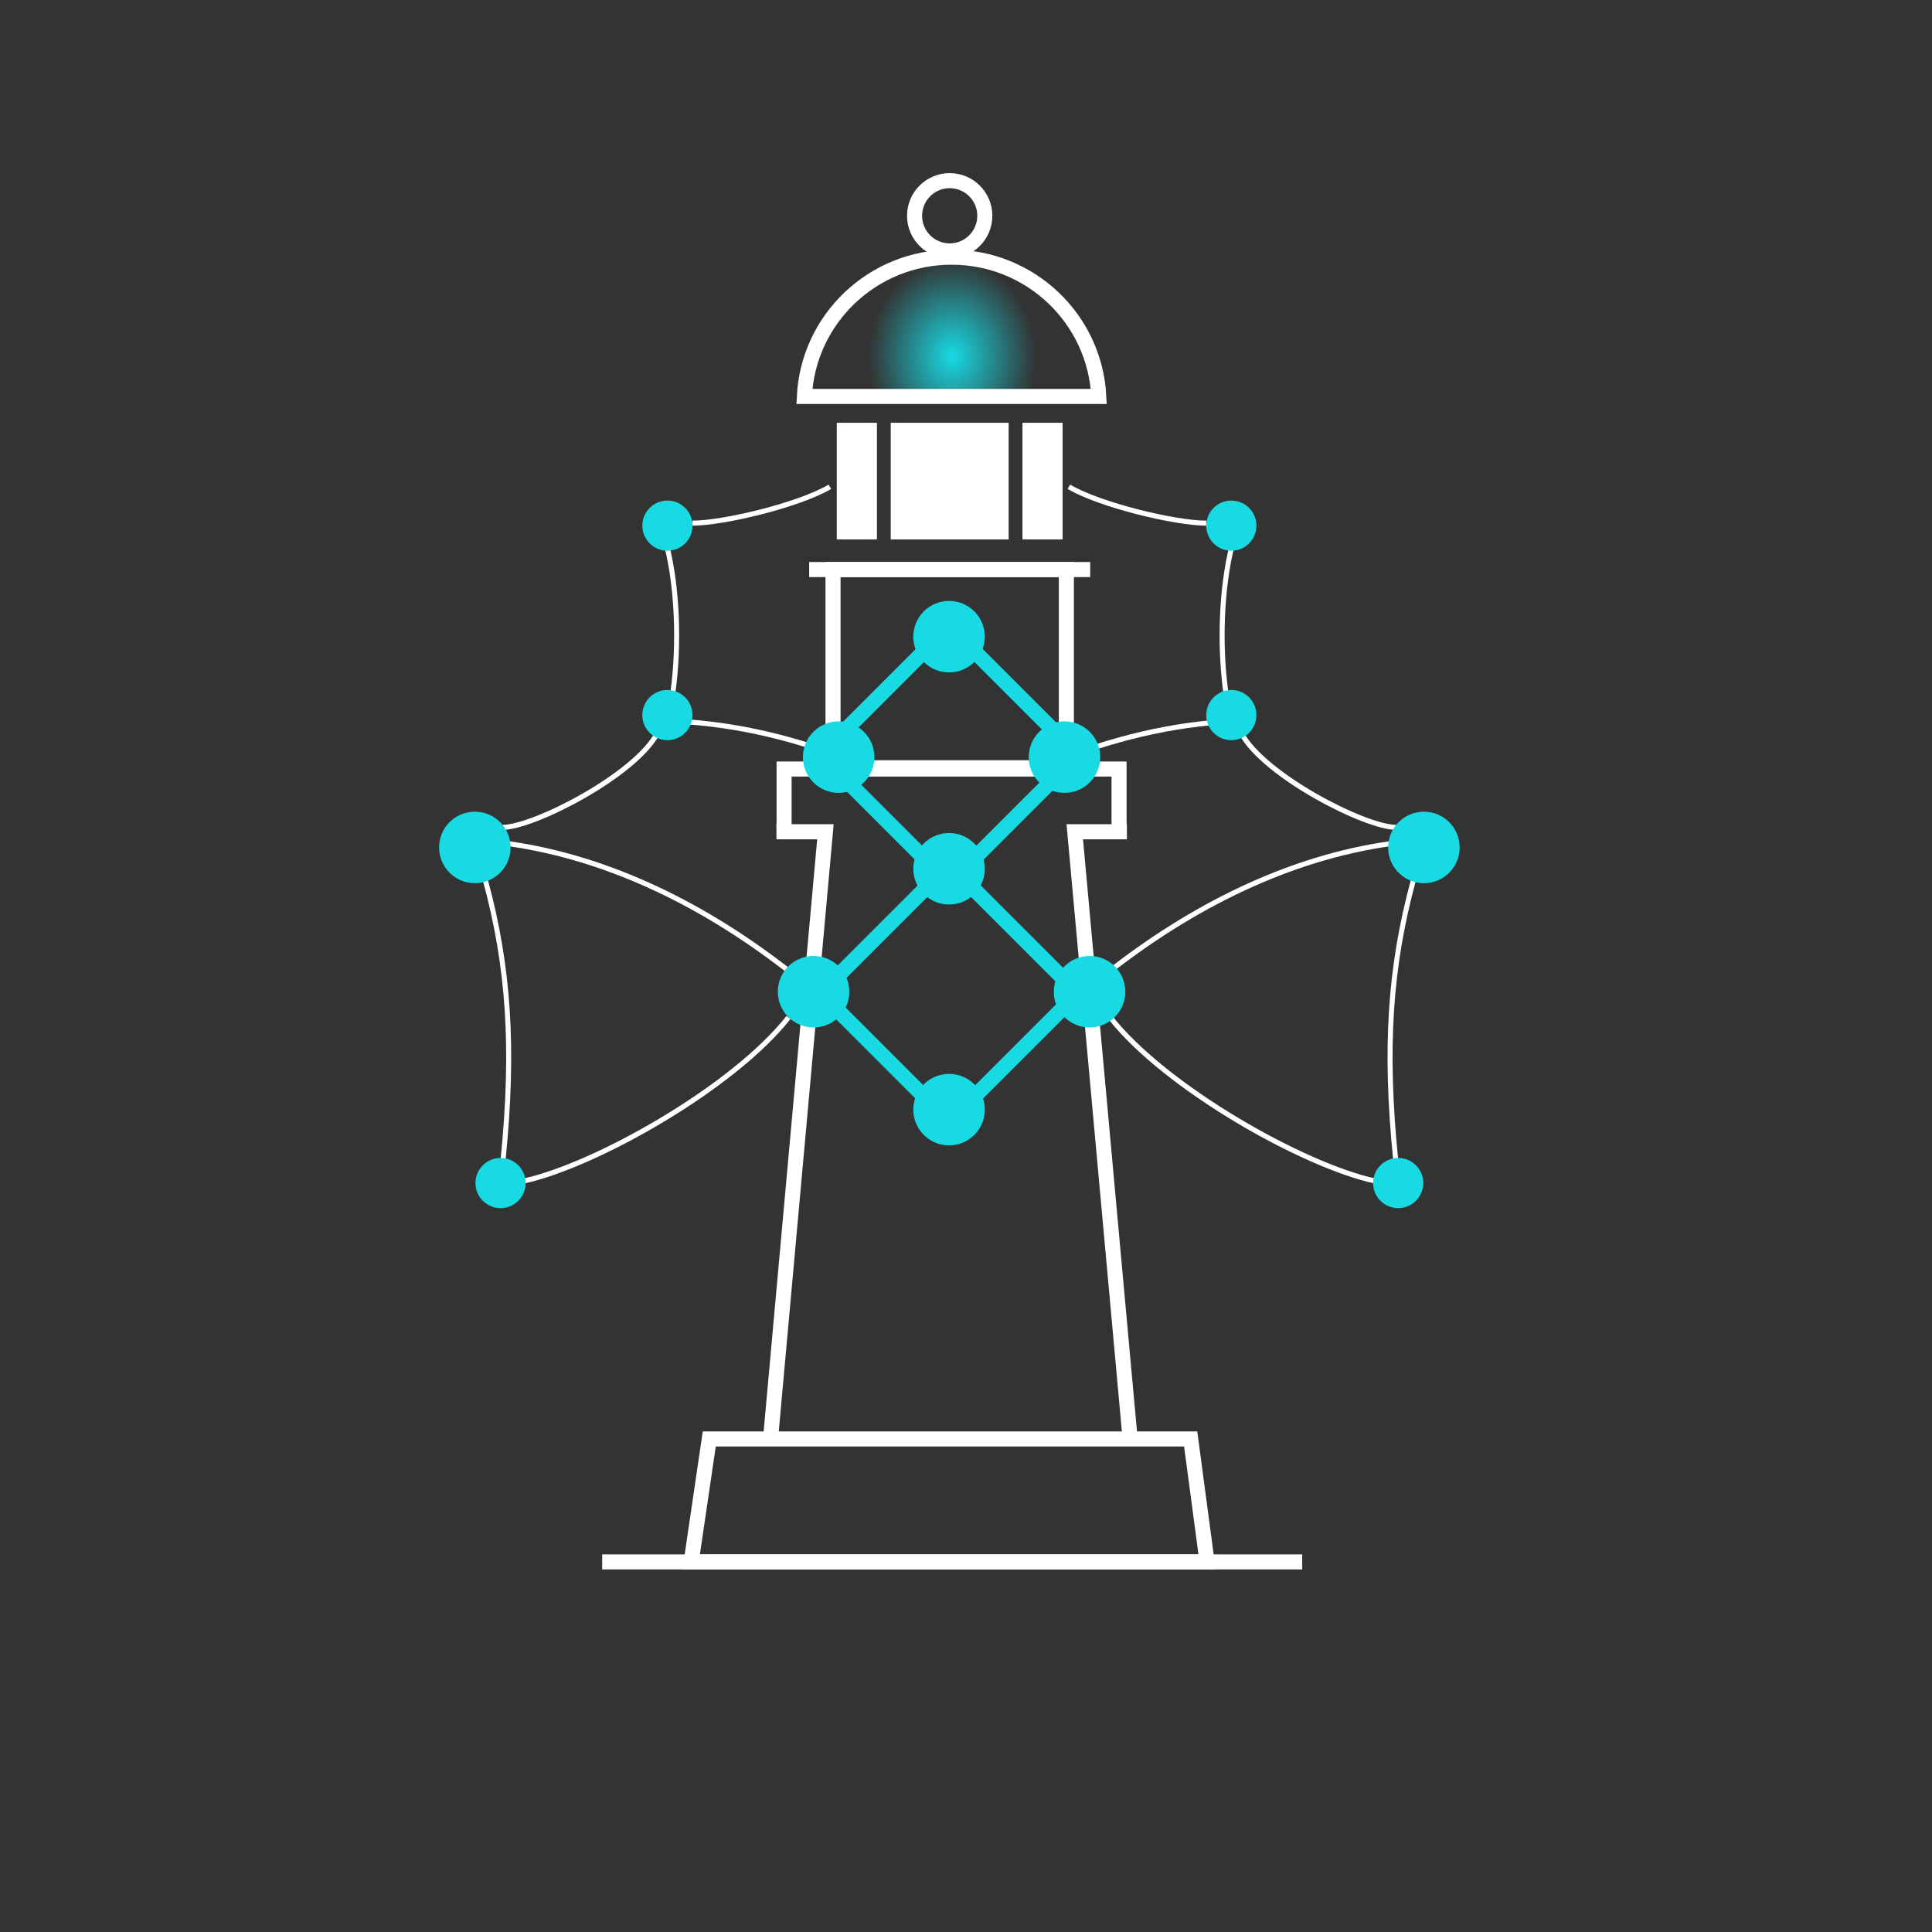 <svg width="1540" height="1540" viewBox="0 0 1540 1540" fill="none" xmlns="http://www.w3.org/2000/svg">
<rect x="0" y="0" width="1540" height="1540" fill="#333333" stroke="none"/>
<g clip-path="url(#clip0_21_2)">
<path d="M529.672 574.553C578.684 575.655 627.579 586.472 675.119 604.946" stroke="white" stroke-width="4"/>
<path d="M992.119 574.553C943.108 575.655 894.212 586.472 846.672 604.946" stroke="white" stroke-width="4"/>
<path d="M850 454H664V612H850V454Z" stroke="white" stroke-width="12"/>
<path d="M892 661V613H625V661" stroke="white" stroke-width="12"/>
<path d="M550.947 1245L565.354 1147H949.091L962.148 1245H550.947Z" stroke="white" stroke-width="12"/>
<path d="M614 1149L657.951 663H618.902M901 1149L856.7 663H898.252" stroke="white" stroke-width="12"/>
<path d="M645 454H869" stroke="white" stroke-width="12"/>
<path d="M480 1245H1038" stroke="white" stroke-width="12"/>
<path d="M757 200C772.464 200 785 187.464 785 172C785 156.536 772.464 144 757 144C741.536 144 729 156.536 729 172C729 187.464 741.536 200 757 200Z" stroke="white" stroke-width="12"/>
<path d="M875.848 316H641.152C644.288 254.191 695.606 205 758.5 205C821.394 205 872.712 254.191 875.848 316Z" fill="url(#paint0_radial_21_2)" stroke="white" stroke-width="12"/>
<path d="M699 337H667V430H699V337Z" fill="white"/>
<path d="M847 337H815V430H847V337Z" fill="white"/>
<path d="M804 337H710V430H804V337Z" fill="white"/>
<path d="M552 417C577 417 637 402.5 661.5 388" stroke="white" stroke-width="4"/>
<path d="M961.5 417C936.5 417 876.5 402.5 852 388" stroke="white" stroke-width="4"/>
<path d="M400.5 659.5C425.5 659.5 506 618 524 584.5" stroke="white" stroke-width="4"/>
<path d="M1113 659.5C1088 659.5 1007.5 618 989.5 584.5" stroke="white" stroke-width="4"/>
<path d="M417 941.5C475 929 585 866.5 628.5 811" stroke="white" stroke-width="4"/>
<path d="M1096.5 941.5C1038.5 929 928.5 866.5 885 811" stroke="white" stroke-width="4"/>
<path d="M632 776.5C563 722 486 684 405.5 672.503" stroke="white" stroke-width="4"/>
<path d="M881.5 776.5C950.5 722 1027.5 684 1108 672.503" stroke="white" stroke-width="4"/>
<path d="M531.5 435C540 469 541.5 514 536.5 551" stroke="white" stroke-width="4"/>
<path d="M982 435C973.5 469 972 514 977 551" stroke="white" stroke-width="4"/>
<path d="M387 702C405.5 770.5 410 835 401 924.5" stroke="white" stroke-width="4"/>
<path d="M1126.5 702C1108 770.5 1103.5 835 1112.5 924.5" stroke="white" stroke-width="4"/>
<path d="M756.5 721C772.24 721 785 708.24 785 692.5C785 676.76 772.24 664 756.5 664C740.76 664 728 676.76 728 692.5C728 708.24 740.76 721 756.5 721Z" fill="#18DAE3"/>
<path d="M756.5 913C772.24 913 785 900.24 785 884.5C785 868.76 772.24 856 756.5 856C740.76 856 728 868.76 728 884.5C728 900.24 740.76 913 756.5 913Z" fill="#18DAE3"/>
<path d="M378.5 704C394.24 704 407 691.24 407 675.5C407 659.76 394.24 647 378.5 647C362.76 647 350 659.76 350 675.5C350 691.24 362.76 704 378.5 704Z" fill="#18DAE3"/>
<path d="M1135 704C1119.26 704 1106.5 691.24 1106.5 675.5C1106.5 659.76 1119.26 647 1135 647C1150.74 647 1163.5 659.76 1163.5 675.5C1163.5 691.24 1150.74 704 1135 704Z" fill="#18DAE3"/>
<path d="M756.5 536C772.24 536 785 523.24 785 507.5C785 491.76 772.24 479 756.5 479C740.76 479 728 491.76 728 507.5C728 523.24 740.76 536 756.5 536Z" fill="#18DAE3"/>
<path d="M648.5 819C664.24 819 677 806.24 677 790.5C677 774.76 664.24 762 648.5 762C632.76 762 620 774.76 620 790.5C620 806.24 632.76 819 648.5 819Z" fill="#18DAE3"/>
<path d="M868.5 819C884.24 819 897 806.24 897 790.5C897 774.76 884.24 762 868.5 762C852.76 762 840 774.76 840 790.5C840 806.24 852.76 819 868.5 819Z" fill="#18DAE3"/>
<path d="M532 439C543.046 439 552 430.046 552 419C552 407.954 543.046 399 532 399C520.954 399 512 407.954 512 419C512 430.046 520.954 439 532 439Z" fill="#18DAE3"/>
<path d="M981.5 439C970.454 439 961.5 430.046 961.5 419C961.5 407.954 970.454 399 981.5 399C992.546 399 1001.5 407.954 1001.5 419C1001.5 430.046 992.546 439 981.5 439Z" fill="#18DAE3"/>
<path d="M532 590C543.046 590 552 581.046 552 570C552 558.954 543.046 550 532 550C520.954 550 512 558.954 512 570C512 581.046 520.954 590 532 590Z" fill="#18DAE3"/>
<path d="M981.5 590C970.454 590 961.5 581.046 961.5 570C961.5 558.954 970.454 550 981.5 550C992.546 550 1001.5 558.954 1001.5 570C1001.5 581.046 992.546 590 981.5 590Z" fill="#18DAE3"/>
<path d="M399 963C410.046 963 419 954.046 419 943C419 931.954 410.046 923 399 923C387.954 923 379 931.954 379 943C379 954.046 387.954 963 399 963Z" fill="#18DAE3"/>
<path d="M1114.5 963C1103.45 963 1094.5 954.046 1094.5 943C1094.5 931.954 1103.45 923 1114.5 923C1125.55 923 1134.5 931.954 1134.5 943C1134.5 954.046 1125.55 963 1114.5 963Z" fill="#18DAE3"/>
<path d="M859.146 791.631L756.631 689.116L654.116 791.631L756.631 894.146L859.146 791.631Z" stroke="#18DAE3" stroke-width="12"/>
<path d="M859.146 601.631L756.631 499.116L654.116 601.631L756.631 704.146L859.146 601.631Z" stroke="#18DAE3" stroke-width="12"/>
<path d="M668.5 632C684.24 632 697 619.24 697 603.5C697 587.76 684.24 575 668.5 575C652.76 575 640 587.76 640 603.5C640 619.24 652.76 632 668.5 632Z" fill="#18DAE3"/>
<path d="M848.5 632C864.24 632 877 619.24 877 603.5C877 587.76 864.24 575 848.5 575C832.76 575 820 587.76 820 603.5C820 619.24 832.76 632 848.5 632Z" fill="#18DAE3"/>
</g>
<defs>
<radialGradient id="paint0_radial_21_2" cx="0" cy="0" r="1" gradientUnits="userSpaceOnUse" gradientTransform="translate(759 284) rotate(90) scale(78 66.677)">
<stop stop-color="#18DAE3"/>
<stop offset="1" stop-color="#18DAE3" stop-opacity="0"/>
</radialGradient>
<clipPath id="clip0_21_2">
<rect width="1540" height="1540" fill="white"/>
</clipPath>
</defs>
</svg>
